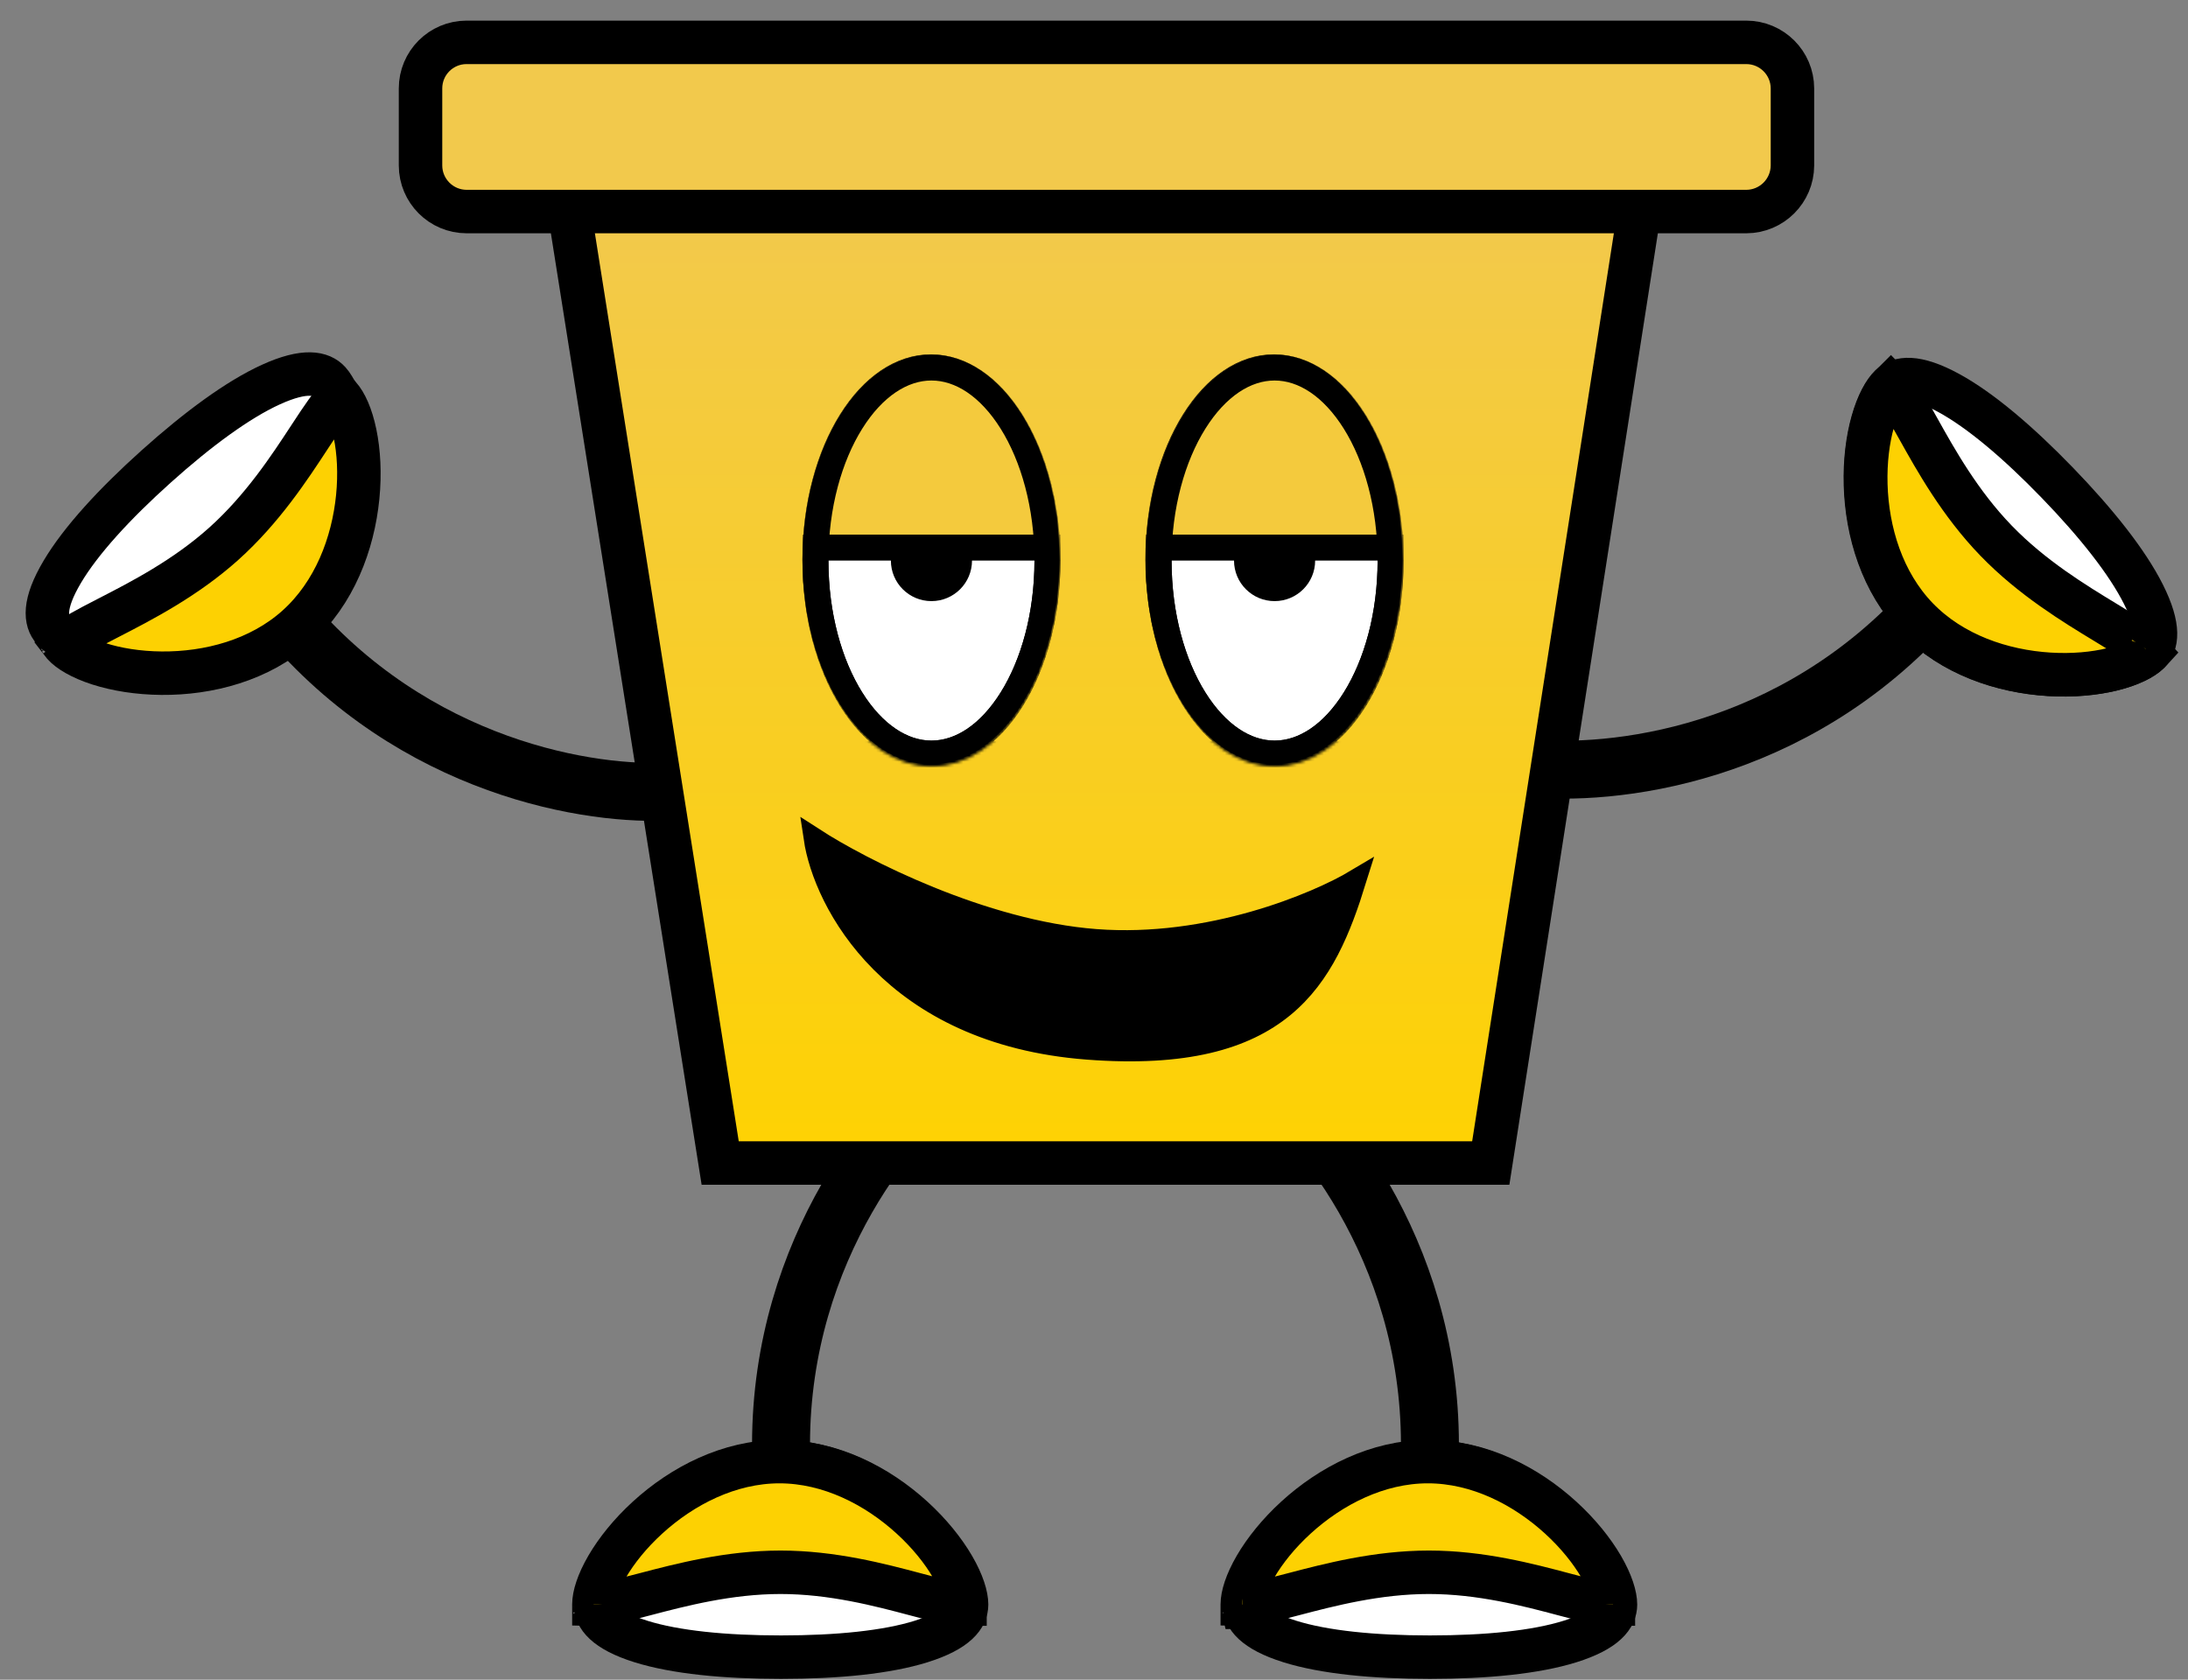 <svg width="728" height="559" viewBox="0 0 728 559" fill="none" xmlns="http://www.w3.org/2000/svg">
<rect x="0" y="0" width="728" height="559" fill="#808080" stroke="none"/>
<g clip-path="url(#clip0_720_997)">
<path d="M417.299 355.572C436.79 369.816 475.773 414.796 475.773 480.767" stroke="black" stroke-width="19.283"/>
<path d="M537.511 533.993C537.511 537.894 534.412 542.526 522.381 546.293C510.947 549.873 494.57 551.501 475.773 551.501C456.975 551.501 440.598 549.873 429.164 546.293C417.133 542.526 414.034 537.894 414.034 533.993C414.034 531.246 415.293 526.846 418.469 521.399C421.559 516.101 426.131 510.391 431.881 505.136C443.454 494.562 459.035 486.498 475.773 486.498C492.51 486.498 508.091 494.562 519.664 505.136C525.414 510.391 529.986 516.101 533.076 521.399C536.252 526.846 537.511 531.246 537.511 533.993Z" fill="white" stroke="black" stroke-width="14.462"/>
<path d="M413.338 533.916C413.338 533.935 413.338 533.954 413.338 533.973C414.113 534 415.265 533.936 416.91 533.686C419.064 533.359 421.643 532.785 424.729 532.015C426.498 531.574 428.404 531.074 430.433 530.541C442.238 527.443 458.204 523.252 475.421 523.252C492.705 523.252 508.594 527.474 520.274 530.577C522.236 531.098 524.08 531.588 525.791 532.021C528.836 532.791 531.368 533.363 533.478 533.689C535.001 533.923 536.079 533.991 536.815 533.976C536.815 533.957 536.815 533.936 536.815 533.916C536.815 531.169 535.556 526.769 532.38 521.322C529.29 516.024 524.718 510.314 518.968 505.06C507.395 494.485 491.814 486.421 475.076 486.421C458.338 486.421 442.758 494.485 431.185 505.06C425.435 510.314 420.863 516.024 417.773 521.322C414.597 526.769 413.338 531.169 413.338 533.916ZM413.427 534.919C413.428 534.919 413.426 534.913 413.422 534.903C413.425 534.914 413.427 534.919 413.427 534.919ZM536.721 534.961C536.722 534.961 536.723 534.956 536.726 534.947C536.723 534.956 536.721 534.961 536.721 534.961Z" fill="#FDD102" stroke="black" stroke-width="14.462"/>
<path d="M109.56 127.053C106.953 124.15 101.552 122.774 90.084 128.01C79.185 132.986 65.912 142.716 51.926 155.276C37.94 167.835 26.843 179.988 20.727 190.292C14.293 201.133 15.082 206.65 17.688 209.552C19.524 211.596 23.4 214.029 29.402 215.959C35.242 217.837 42.458 219.031 50.247 219.098C65.923 219.234 82.903 214.824 95.357 203.64C107.811 192.457 114.015 176.047 115.561 160.447C116.329 152.696 115.915 145.393 114.674 139.386C113.398 133.211 111.395 129.096 109.56 127.053Z" fill="white" stroke="black" stroke-width="14.462"/>
<path d="M225.97 263.138C201.951 265.563 142.893 258.142 98.815 209.057" stroke="black" stroke-width="19.283"/>
<path d="M21.152 214.493C21.139 214.478 21.126 214.464 21.114 214.45C21.672 213.913 22.572 213.191 23.963 212.277C25.784 211.081 28.087 209.785 30.898 208.296C32.508 207.443 34.26 206.541 36.126 205.582C46.979 200 61.659 192.45 74.469 180.947C87.329 169.399 96.33 155.641 102.947 145.529C104.059 143.83 105.103 142.234 106.087 140.768C107.838 138.161 109.34 136.043 110.692 134.391C111.668 133.199 112.425 132.428 112.983 131.948C112.996 131.962 113.009 131.977 113.023 131.993C114.858 134.037 116.862 138.151 118.137 144.326C119.378 150.333 119.792 157.636 119.024 165.387C117.479 180.987 111.274 197.397 98.821 208.581C86.367 219.764 69.386 224.174 53.711 224.038C45.922 223.971 38.705 222.777 32.866 220.899C26.863 218.969 22.987 216.536 21.152 214.493ZM20.548 213.686C20.548 213.686 20.551 213.692 20.555 213.702C20.55 213.692 20.548 213.686 20.548 213.686ZM112.256 131.278C112.256 131.278 112.26 131.28 112.268 131.285C112.26 131.281 112.256 131.278 112.256 131.278Z" fill="#FDD102" stroke="black" stroke-width="14.462"/>
<path d="M503.031 254.842C526.821 258.948 586.254 255.695 633.671 209.827" stroke="black" stroke-width="19.283"/>
<path d="M714.852 217.197C717.656 214.484 718.831 209.036 713.173 197.77C707.797 187.063 697.581 174.16 684.512 160.649C671.442 147.138 658.886 136.499 648.363 130.77C637.291 124.741 631.807 125.734 629.003 128.447C627.029 130.356 624.742 134.32 623.035 140.39C621.375 146.295 620.45 153.551 620.671 161.337C621.117 177.007 626.153 193.812 637.79 205.843C649.427 217.873 666.056 223.465 681.703 224.431C689.477 224.911 696.76 224.227 702.716 222.765C708.84 221.261 712.878 219.107 714.852 217.197Z" fill="white" stroke="black" stroke-width="14.462"/>
<path d="M714.987 217.163C715.001 217.149 715.015 217.136 715.028 217.123C714.509 216.547 713.662 215.764 712.338 214.755C710.606 213.434 708.4 211.98 705.701 210.297C704.154 209.332 702.47 208.31 700.676 207.222C690.242 200.891 676.129 192.329 664.159 179.954C652.142 167.531 644.129 153.175 638.239 142.623C637.249 140.85 636.32 139.185 635.441 137.654C633.878 134.93 632.528 132.711 631.295 130.969C630.405 129.711 629.704 128.889 629.182 128.37C629.168 128.384 629.153 128.398 629.139 128.412C627.164 130.322 624.877 134.286 623.171 140.356C621.511 146.261 620.585 153.516 620.807 161.303C621.252 176.973 626.289 193.778 637.926 205.809C649.563 217.839 666.192 223.431 681.838 224.397C689.613 224.877 696.895 224.193 702.852 222.73C708.975 221.227 713.013 219.072 714.987 217.163ZM715.646 216.401C715.646 216.401 715.643 216.406 715.638 216.416C715.644 216.406 715.646 216.401 715.646 216.401ZM629.955 127.753C629.955 127.753 629.95 127.755 629.942 127.76C629.95 127.756 629.955 127.753 629.955 127.753Z" fill="#FDD102" stroke="black" stroke-width="14.462"/>
<path d="M318.339 355.572C298.848 369.816 259.865 414.796 259.865 480.767" stroke="black" stroke-width="19.283"/>
<path d="M198.128 533.993C198.128 537.895 201.227 542.527 213.258 546.293C224.692 549.873 241.068 551.501 259.866 551.501C278.664 551.501 295.04 549.873 306.475 546.293C318.506 542.527 321.605 537.895 321.605 533.993C321.605 531.246 320.346 526.846 317.169 521.4C314.079 516.101 309.508 510.391 303.757 505.137C292.185 494.563 276.604 486.498 259.866 486.498C243.128 486.498 227.548 494.563 215.975 505.137C210.224 510.391 205.653 516.101 202.563 521.4C199.387 526.846 198.128 531.246 198.128 533.993Z" fill="white" stroke="black" stroke-width="14.462"/>
<path d="M239.624 387.056L189.396 69.945H545.49L496.012 387.056H239.624Z" fill="url(#paint0_linear_720_997)" stroke="black" stroke-width="14.462"/>
<path d="M596.392 29.442C596.38 20.972 589.517 14.11 581.048 14.097H155.262H155.215C146.754 14.11 139.905 20.98 139.918 29.442V55.063C139.93 63.532 146.793 70.395 155.262 70.407H581.048C589.507 70.37 596.355 63.522 596.392 55.063V29.442Z" fill="#F2C94C" stroke="black" stroke-width="14.462"/>
<path d="M347.642 186.145C347.642 204.223 343.043 220.361 335.862 231.825C328.639 243.356 319.275 249.545 309.732 249.545C300.188 249.545 290.824 243.356 283.601 231.825C276.42 220.361 271.821 204.223 271.821 186.145C271.821 168.068 276.42 151.93 283.601 140.466C290.824 128.934 300.188 122.746 309.732 122.746C319.275 122.746 328.639 128.934 335.862 140.466C343.043 151.93 347.642 168.068 347.642 186.145Z" fill="#E5E5E5" stroke="black" stroke-width="9.642"/>
<path d="M461.746 186.144C461.746 204.222 457.146 220.36 449.965 231.824C442.742 243.356 433.378 249.544 423.835 249.544C414.292 249.544 404.928 243.356 397.705 231.824C390.524 220.36 385.925 204.222 385.925 186.144C385.925 168.067 390.524 151.929 397.705 140.465C404.928 128.933 414.292 122.745 423.835 122.745C433.378 122.745 442.742 128.933 449.965 140.465C457.146 151.929 461.746 168.067 461.746 186.144Z" fill="#E5E5E5" stroke="black" stroke-width="9.642"/>
<circle cx="423.808" cy="189.893" r="13.494" fill="black"/>
<circle cx="309.705" cy="189.893" r="13.494" fill="black"/>
<mask id="mask0_720_997" style="mask-type:alpha" maskUnits="userSpaceOnUse" x="381" y="118" width="87" height="138">
<path d="M462.682 186.556C462.682 204.806 458.043 221.123 450.77 232.741C443.46 244.418 433.913 250.793 424.085 250.793C414.257 250.793 404.71 244.418 397.4 232.741C390.128 221.123 385.488 204.806 385.488 186.556C385.488 168.306 390.128 151.988 397.4 140.371C404.71 128.694 414.257 122.318 424.085 122.318C433.913 122.318 443.46 128.694 450.77 140.371C458.043 151.988 462.682 168.306 462.682 186.556Z" fill="black" stroke="black" stroke-width="8.637"/>
</mask>
<g mask="url(#mask0_720_997)">
<path d="M463.761 186.556C463.761 204.976 459.081 221.499 451.685 233.314C444.261 245.173 434.419 251.873 424.085 251.873C413.752 251.873 403.909 245.173 396.485 233.314C389.089 221.499 384.409 204.976 384.409 186.556C384.409 168.136 389.089 151.613 396.485 139.798C403.909 127.939 413.752 121.239 424.085 121.239C434.419 121.239 444.261 127.939 451.685 139.798C459.081 151.613 463.761 168.136 463.761 186.556Z" fill="white" stroke="black" stroke-width="6.478"/>
<circle cx="424.085" cy="186.556" r="13.495" fill="black"/>
<path d="M462.682 186.556C462.682 204.806 458.043 221.123 450.77 232.741C443.46 244.418 433.913 250.793 424.085 250.793C414.257 250.793 404.71 244.418 397.4 232.741C390.128 221.123 385.488 204.806 385.488 186.556C385.488 168.306 390.128 151.988 397.4 140.371C404.71 128.694 414.257 122.318 424.085 122.318C433.913 122.318 443.46 128.694 450.77 140.371C458.043 151.988 462.682 168.306 462.682 186.556Z" stroke="black" stroke-width="8.637"/>
<path d="M424.085 118C400.384 118 381.17 148.573 381.17 186.286H467C467 148.573 447.786 118 424.085 118Z" fill="#F4CA3D"/>
<path d="M424.085 319.619C447.786 319.619 467 289.046 467 251.333L381.17 251.333C381.17 289.046 400.383 319.619 424.085 319.619Z" fill="#F4CA3D"/>
<path d="M462.682 186.556C462.682 204.806 458.043 221.123 450.77 232.741C443.46 244.418 433.913 250.793 424.085 250.793C414.257 250.793 404.71 244.418 397.4 232.741C390.128 221.123 385.488 204.806 385.488 186.556C385.488 168.306 390.128 151.988 397.4 140.371C404.71 128.694 414.257 122.318 424.085 122.318C433.913 122.318 443.46 128.694 450.77 140.371C458.043 151.988 462.682 168.306 462.682 186.556Z" stroke="black" stroke-width="8.637"/>
<rect x="381.17" y="246.745" width="85.83" height="8.637" fill="black"/>
<rect x="381.17" y="177.919" width="85.83" height="8.637" fill="black"/>
</g>
<mask id="mask1_720_997" style="mask-type:alpha" maskUnits="userSpaceOnUse" x="267" y="118" width="86" height="138">
<path d="M348.512 186.556C348.512 204.806 343.873 221.123 336.6 232.741C329.29 244.418 319.743 250.793 309.915 250.793C300.087 250.793 290.54 244.418 283.23 232.741C275.958 221.123 271.318 204.806 271.318 186.556C271.318 168.306 275.958 151.988 283.23 140.371C290.54 128.694 300.087 122.318 309.915 122.318C319.743 122.318 329.29 128.694 336.6 140.371C343.873 151.988 348.512 168.306 348.512 186.556Z" fill="black" stroke="black" stroke-width="8.637"/>
</mask>
<g mask="url(#mask1_720_997)">
<path d="M349.592 186.556C349.592 204.976 344.911 221.499 337.515 233.314C330.092 245.173 320.249 251.873 309.915 251.873C299.582 251.873 289.739 245.173 282.315 233.314C274.919 221.499 270.239 204.976 270.239 186.556C270.239 168.136 274.919 151.613 282.315 139.798C289.739 127.939 299.582 121.239 309.915 121.239C320.249 121.239 330.092 127.939 337.515 139.798C344.911 151.613 349.592 168.136 349.592 186.556Z" fill="white" stroke="black" stroke-width="6.478"/>
<circle cx="309.915" cy="186.556" r="13.495" fill="black"/>
<path d="M348.512 186.556C348.512 204.806 343.873 221.123 336.6 232.741C329.29 244.418 319.743 250.793 309.915 250.793C300.087 250.793 290.54 244.418 283.23 232.741C275.958 221.123 271.318 204.806 271.318 186.556C271.318 168.306 275.958 151.988 283.23 140.371C290.54 128.694 300.087 122.318 309.915 122.318C319.743 122.318 329.29 128.694 336.6 140.371C343.873 151.988 348.512 168.306 348.512 186.556Z" stroke="black" stroke-width="8.637"/>
<path d="M309.915 118C286.214 118 267 148.573 267 186.286H352.83C352.83 148.573 333.616 118 309.915 118Z" fill="#F4CA3D"/>
<path d="M309.915 319.619C333.616 319.619 352.83 289.046 352.83 251.333L267 251.333C267 289.046 286.213 319.619 309.915 319.619Z" fill="#F4CA3D"/>
<path d="M348.512 186.556C348.512 204.806 343.873 221.123 336.6 232.741C329.29 244.418 319.743 250.793 309.915 250.793C300.087 250.793 290.54 244.418 283.23 232.741C275.958 221.123 271.318 204.806 271.318 186.556C271.318 168.306 275.958 151.988 283.23 140.371C290.54 128.694 300.087 122.318 309.915 122.318C319.743 122.318 329.29 128.694 336.6 140.371C343.873 151.988 348.512 168.306 348.512 186.556Z" stroke="black" stroke-width="8.637"/>
<rect x="267" y="246.745" width="85.83" height="8.637" fill="black"/>
<rect x="267" y="177.919" width="85.83" height="8.637" fill="black"/>
</g>
<path d="M197.601 533.917C197.601 533.937 197.601 533.956 197.601 533.974C198.376 534.001 199.528 533.937 201.174 533.688C203.328 533.361 205.906 532.786 208.993 532.016C210.761 531.575 212.667 531.075 214.696 530.542C226.501 527.444 242.468 523.253 259.684 523.253C276.968 523.253 292.858 527.475 304.537 530.578C306.5 531.099 308.343 531.589 310.054 532.022C313.099 532.792 315.632 533.365 317.741 533.69C319.264 533.925 320.343 533.993 321.078 533.978C321.078 533.958 321.078 533.938 321.078 533.917C321.078 531.17 319.819 526.771 316.643 521.324C313.553 516.026 308.982 510.316 303.231 505.061C291.658 494.487 276.078 486.423 259.34 486.423C242.602 486.423 227.021 494.487 215.449 505.061C209.698 510.316 205.126 516.026 202.037 521.324C198.86 526.771 197.601 531.17 197.601 533.917ZM197.691 534.92C197.691 534.92 197.689 534.915 197.686 534.904C197.689 534.915 197.691 534.921 197.691 534.92ZM320.985 534.962C320.985 534.962 320.987 534.958 320.989 534.948C320.986 534.957 320.985 534.962 320.985 534.962Z" fill="#FDD102" stroke="black" stroke-width="14.462"/>
<path d="M364.602 312.679C326.798 309.787 286.362 289.002 270.869 278.971C274.032 300.291 296.649 344.178 361.81 349.164C426.971 354.15 440.969 325.647 451.18 292.769C438.072 300.611 402.405 315.572 364.602 312.679Z" fill="black" stroke="black" stroke-width="6.965"/>
</g>
<defs>
<linearGradient id="paint0_linear_720_997" x1="367.443" y1="69.945" x2="367.443" y2="387.056" gradientUnits="userSpaceOnUse">
<stop stop-color="#F2C94C"/>
<stop offset="1" stop-color="#FED202"/>
</linearGradient>
<clipPath id="clip0_720_997">
<rect width="727.638" height="558.867" fill="white"/>
</clipPath>
</defs>
</svg>
